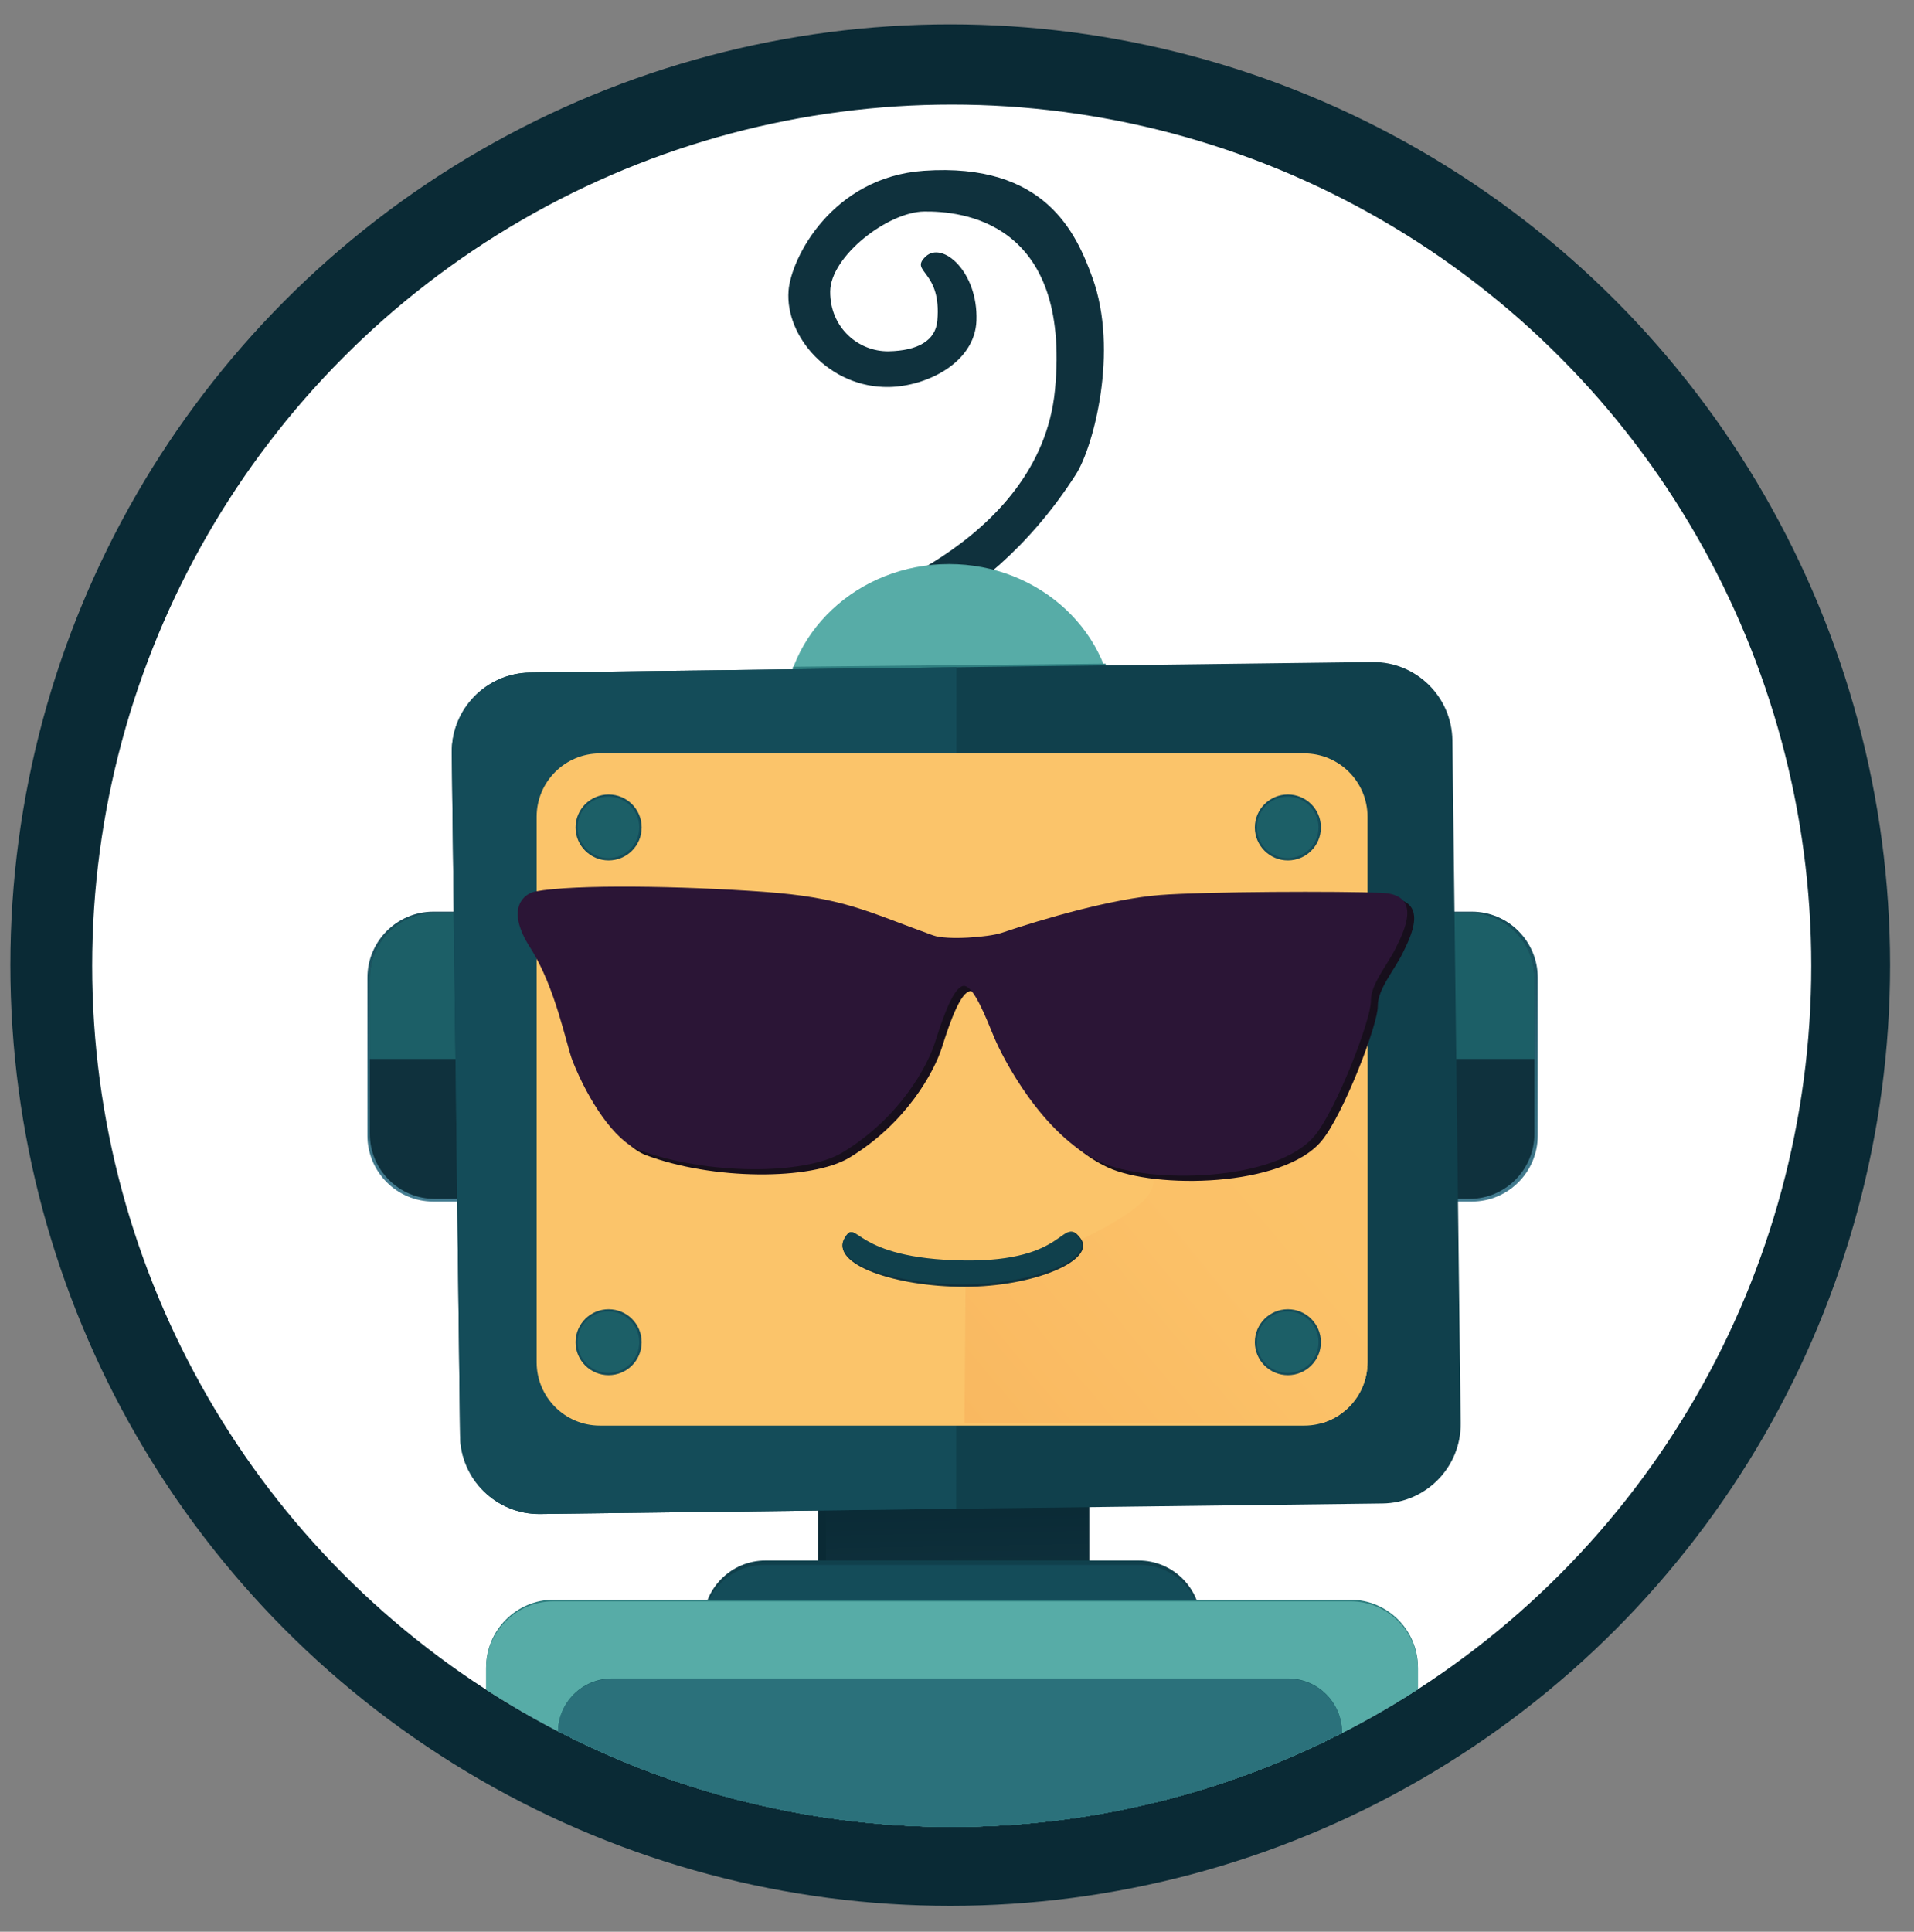 <?xml version="1.0" encoding="UTF-8" standalone="no"?>
<!DOCTYPE svg PUBLIC "-//W3C//DTD SVG 1.1//EN" "http://www.w3.org/Graphics/SVG/1.1/DTD/svg11.dtd">
<svg width="100%" height="100%" viewBox="0 0 993 1002" version="1.1" xmlns="http://www.w3.org/2000/svg" xmlns:xlink="http://www.w3.org/1999/xlink" xml:space="preserve" xmlns:serif="http://www.serif.com/" style="fill-rule:evenodd;clip-rule:evenodd;stroke-linejoin:round;stroke-miterlimit:2;">
    <rect x="0" y="0" width="993" height="1002" fill="#808080" stroke="none"/>
    <g transform="matrix(1,0,0,1,-2552,0)">
        <g id="sunglss" transform="matrix(1,0,0,1.979,2028.55,1575.68)">
            <rect x="523.921" y="-796.276" width="991.461" height="506.099" style="fill:none;"/>
            <g transform="matrix(1.108,0,0,0.555,-948.088,-791.137)">
                <ellipse cx="1773.03" cy="446.652" rx="440.073" ry="444.287" style="fill:rgb(10,42,53);"/>
            </g>
            <g transform="matrix(0.567,0,0,0.287,817.641,-649.436)">
                <circle cx="351.976" cy="370.614" r="786.475" style="fill:white;"/>
                <clipPath id="_clip1">
                    <circle cx="351.976" cy="370.614" r="786.475"/>
                </clipPath>
                <g clip-path="url(#_clip1)">
                    <g id="robot" transform="matrix(1.465,0,0,1.465,-776.666,-494.662)">
                        <g id="neck" transform="matrix(1,0,0,1,1.65,0)">
                            <g transform="matrix(0.981,0,0,1,16.54,0)">
                                <rect x="681.613" y="853.424" width="172.748" height="182.877" style="fill:rgb(10,42,53);"/>
                            </g>
                            <g transform="matrix(0.948,0,0,1,44.108,0)">
                                <rect x="681.613" y="853.424" width="172.748" height="182.877" style="fill:url(#_Linear2);"/>
                            </g>
                            <g transform="matrix(0.478,0,0,0.643,469.043,-29.012)">
                                <path d="M952.63,1600.77C952.63,1567.39 916.188,1540.29 871.301,1540.29L383.651,1540.29C338.764,1540.29 302.322,1567.39 302.322,1600.77L302.322,1745.52C302.322,1778.9 338.764,1806.01 383.651,1806.01L871.301,1806.01C916.188,1806.01 952.63,1778.9 952.63,1745.52L952.63,1600.77Z" style="fill:rgb(16,64,76);"/>
                            </g>
                            <g transform="matrix(0.478,0,0,0.629,469.043,-4.693)">
                                <path d="M952.63,1600.77C952.63,1567.39 916.951,1540.29 873.004,1540.29L381.948,1540.29C338.001,1540.29 302.322,1567.39 302.322,1600.77L302.322,1745.52C302.322,1778.9 338.001,1806.01 381.948,1806.01L873.004,1806.01C916.951,1806.01 952.63,1778.9 952.63,1745.52L952.63,1600.77Z" style="fill:rgb(20,76,89);"/>
                            </g>
                        </g>
                        <g id="Body" transform="matrix(1,0,0,1,-2.441,0)">
                            <g transform="matrix(0.895,0,0,1.689,211.444,-1615.74)">
                                <path d="M952.63,1565.34C952.63,1551.51 931.45,1540.29 905.362,1540.29L349.591,1540.29C323.502,1540.29 302.322,1551.51 302.322,1565.34L302.322,1780.95C302.322,1794.78 323.502,1806.01 349.591,1806.01L905.362,1806.01C931.45,1806.01 952.63,1794.78 952.63,1780.95L952.63,1565.34Z" style="fill:rgb(47,127,128);"/>
                            </g>
                            <g transform="matrix(0.895,0,0,1.68,211.444,-1600.82)">
                                <path d="M952.63,1565.34C952.63,1551.51 931.553,1540.29 905.593,1540.29L349.359,1540.29C323.399,1540.29 302.322,1551.51 302.322,1565.34L302.322,1780.95C302.322,1794.78 323.399,1806.01 349.359,1806.01L905.593,1806.01C931.553,1806.01 952.63,1794.78 952.63,1780.95L952.63,1565.34Z" style="fill:rgb(87,172,167);"/>
                            </g>
                            <g transform="matrix(0.753,0,0,1.341,299.272,-1030.6)">
                                <path d="M952.63,1565.34C952.63,1551.51 932.633,1540.29 908.003,1540.29L346.95,1540.29C322.319,1540.29 302.322,1551.51 302.322,1565.34L302.322,1780.95C302.322,1794.78 322.319,1806.01 346.95,1806.01L908.003,1806.01C932.633,1806.01 952.63,1794.78 952.63,1780.95L952.63,1565.34Z" style="fill:rgb(28,95,103);"/>
                            </g>
                            <g transform="matrix(0.753,0,0,1.334,299.272,-1019.52)">
                                <path d="M952.63,1565.34C952.63,1551.51 932.725,1540.29 908.207,1540.29L346.745,1540.29C322.227,1540.29 302.322,1551.51 302.322,1565.34L302.322,1780.95C302.322,1794.78 322.227,1806.01 346.745,1806.01L908.207,1806.01C932.725,1806.01 952.63,1794.78 952.63,1780.95L952.63,1565.34Z" style="fill:rgb(43,113,123);"/>
                            </g>
                        </g>
                        <g id="head">
                            <g id="bg">
                                <g id="ears">
                                    <g transform="matrix(1.124,0,0,0.68,65.659,-490.465)">
                                        <path d="M952.63,1600.77C952.63,1567.39 936.228,1540.29 916.026,1540.29L338.927,1540.29C318.724,1540.29 302.322,1567.39 302.322,1600.77L302.322,1745.52C302.322,1778.9 318.724,1806.01 338.927,1806.01L916.026,1806.01C936.228,1806.01 952.63,1778.9 952.63,1745.52L952.63,1600.77Z" style="fill:url(#_Linear3);"/>
                                    </g>
                                    <g transform="matrix(0.323,0,0,0.671,309.313,-475.887)">
                                        <path d="M952.63,1600.77C952.63,1567.39 896.338,1540.29 827.002,1540.29L427.95,1540.29C358.614,1540.29 302.322,1567.39 302.322,1600.77L302.322,1745.52C302.322,1778.9 358.614,1806.01 427.95,1806.01L827.002,1806.01C896.338,1806.01 952.63,1778.9 952.63,1745.52L952.63,1600.77Z" style="fill:rgb(15,49,61);"/>
                                        <clipPath id="_clip4">
                                            <path d="M952.63,1600.77C952.63,1567.39 896.338,1540.29 827.002,1540.29L427.95,1540.29C358.614,1540.29 302.322,1567.39 302.322,1600.77L302.322,1745.52C302.322,1778.9 358.614,1806.01 427.95,1806.01L827.002,1806.01C896.338,1806.01 952.63,1778.9 952.63,1745.52L952.63,1600.77Z"/>
                                        </clipPath>
                                        <g clip-path="url(#_clip4)">
                                            <g transform="matrix(3.095,0,0,1.49,-957.294,709.061)">
                                                <rect x="386.766" y="513.697" width="288.628" height="135.256" style="fill:rgb(28,95,103);"/>
                                            </g>
                                        </g>
                                    </g>
                                    <g transform="matrix(0.323,0,0,0.671,826.631,-475.887)">
                                        <path d="M952.63,1600.77C952.63,1567.39 896.338,1540.29 827.002,1540.29L427.95,1540.29C358.614,1540.29 302.322,1567.39 302.322,1600.77L302.322,1745.52C302.322,1778.9 358.614,1806.01 427.95,1806.01L827.002,1806.01C896.338,1806.01 952.63,1778.9 952.63,1745.52L952.63,1600.77Z" style="fill:rgb(15,49,61);"/>
                                        <clipPath id="_clip5">
                                            <path d="M952.63,1600.77C952.63,1567.39 896.338,1540.29 827.002,1540.29L427.95,1540.29C358.614,1540.29 302.322,1567.39 302.322,1600.77L302.322,1745.52C302.322,1778.9 358.614,1806.01 427.95,1806.01L827.002,1806.01C896.338,1806.01 952.63,1778.9 952.63,1745.52L952.63,1600.77Z"/>
                                        </clipPath>
                                        <g clip-path="url(#_clip5)">
                                            <g transform="matrix(3.095,0,0,1.49,-957.294,709.061)">
                                                <rect x="386.766" y="513.697" width="288.628" height="135.256" style="fill:rgb(28,95,103);"/>
                                            </g>
                                        </g>
                                    </g>
                                </g>
                                <g transform="matrix(-0.009,-1.086,-1.168,0.01,1193.19,1454.61)">
                                    <path d="M982.152,410.235L1006.43,413.543C1006.43,413.543 1038.71,306.817 1128.83,298.062C1226.33,288.588 1231.93,348 1231.9,367.163C1231.87,386.653 1206.64,417.505 1186.48,417.823C1165.68,418.152 1151.69,402.961 1151.85,386.843C1152,371.208 1157.75,361.719 1169.04,360.674C1198.34,357.96 1197.02,375.644 1206.03,366.633C1215.04,357.623 1197.06,338.617 1169.04,339.737C1144.8,340.706 1131.49,366.759 1131.32,386.843C1131.05,418.565 1160.73,442.142 1187.03,440.092C1205.82,438.628 1252.07,416.226 1255.27,367.163C1259.5,302.39 1218.87,286.024 1193.09,277.543C1150.93,263.673 1095.93,277.714 1080.24,287.246C995.072,338.986 982.152,410.235 982.152,410.235Z" style="fill:rgb(15,49,61);"/>
                                </g>
                                <g transform="matrix(1,0,0,1,-20.221,-15.045)">
                                    <g id="antenna">
                                        <ellipse cx="788.939" cy="451.706" rx="103.111" ry="96.439" style="fill:rgb(87,172,167);"/>
                                    </g>
                                </g>
                                <g transform="matrix(1.388,0,0,0.375,-261.995,243.285)">
                                    <path d="M813.078,424.053L672.323,429.221L672.847,542.451L813.078,542.451L813.078,424.053Z" style="fill:rgb(47,127,128);"/>
                                </g>
                                <g transform="matrix(0.961,-0.012,0.024,1.974,130.062,-2628.42)">
                                    <path d="M952.63,1565.34C952.63,1551.51 929.578,1540.29 901.184,1540.29L353.769,1540.29C325.374,1540.29 302.322,1551.51 302.322,1565.34L302.322,1780.95C302.322,1794.78 325.374,1806.01 353.769,1806.01L901.184,1806.01C929.578,1806.01 952.63,1794.78 952.63,1780.95L952.63,1565.34Z" style="fill:rgb(16,64,76);"/>
                                    <clipPath id="_clip6">
                                        <path d="M952.63,1565.34C952.63,1551.51 929.578,1540.29 901.184,1540.29L353.769,1540.29C325.374,1540.29 302.322,1551.51 302.322,1565.34L302.322,1780.95C302.322,1794.78 325.374,1806.01 353.769,1806.01L901.184,1806.01C929.578,1806.01 952.63,1794.78 952.63,1780.95L952.63,1565.34Z"/>
                                    </clipPath>
                                    <g clip-path="url(#_clip6)">
                                        <g transform="matrix(1.04,0.006,-0.013,0.507,-176.717,1328.32)">
                                            <rect x="414.891" y="366.824" width="366.78" height="681.035" style="fill:rgb(20,76,89);"/>
                                        </g>
                                    </g>
                                </g>
                            </g>
                            <g id="face" transform="matrix(1,0,0,1,5.836,0)">
                                <g transform="matrix(0.798,0,0,1.577,264.069,-1970.78)">
                                    <path d="M952.63,1565.34C952.63,1551.51 930.442,1540.29 903.112,1540.29L351.84,1540.29C324.51,1540.29 302.322,1551.51 302.322,1565.34L302.322,1780.95C302.322,1794.78 324.51,1806.01 351.84,1806.01L903.112,1806.01C930.442,1806.01 952.63,1794.78 952.63,1780.95L952.63,1565.34Z" style="fill:rgb(251,196,106);"/>
                                    <clipPath id="_clip7">
                                        <path d="M952.63,1565.34C952.63,1551.51 930.442,1540.29 903.112,1540.29L351.84,1540.29C324.51,1540.29 302.322,1551.51 302.322,1565.34L302.322,1780.95C302.322,1794.78 324.51,1806.01 351.84,1806.01L903.112,1806.01C930.442,1806.01 952.63,1794.78 952.63,1780.95L952.63,1565.34Z"/>
                                    </clipPath>
                                    <g clip-path="url(#_clip7)">
                                        <g transform="matrix(1.253,0,0,0.634,-330.856,1249.58)">
                                            <path d="M772.578,875.944L773.227,790.118C773.227,790.118 890.59,751.845 890.661,725.928C890.748,693.68 909.717,685.55 909.717,685.55L952.294,566.969L1065.02,617.202L1065.02,875.944L773.633,875.944" style="fill:url(#_Linear8);"/>
                                        </g>
                                    </g>
                                </g>
                                <g id="Layer10">
                                    <g transform="matrix(1.006,0,0,0.929,-4.917,56.012)">
                                        <path d="M772.831,774.085C838.15,775.149 833.491,742.475 844.766,758.209C855.375,773.015 815.833,790.91 772.831,790.91C729.828,790.91 688.952,775.798 698.486,758.209C706.351,743.7 703.035,772.948 772.831,774.085Z" style="fill:rgb(15,49,61);"/>
                                    </g>
                                    <g transform="matrix(1,0,0,0.887,-0.745,87.733)">
                                        <path d="M772.831,774.085C838.15,775.149 833.491,742.475 844.766,758.209C855.375,773.015 815.833,790.91 772.831,790.91C729.828,790.91 688.952,775.798 698.486,758.209C706.351,743.7 703.035,772.948 772.831,774.085Z" style="fill:rgb(16,64,76);"/>
                                    </g>
                                </g>
                                <g id="eyes">
                                    <g id="eye" transform="matrix(0.662,0,0,0.63,214.301,235.493)">
                                        <g transform="matrix(1.551,0,0,1.555,-347.418,-393.555)">
                                            <ellipse cx="644.59" cy="657.275" rx="80.683" ry="85.77" style="fill:rgb(249,184,96);"/>
                                        </g>
                                        <g transform="matrix(1.538,0,0,1.538,-339.551,-382.701)">
                                            <ellipse cx="644.59" cy="657.275" rx="80.683" ry="85.77" style="fill:rgb(253,247,218);"/>
                                        </g>
                                        <g transform="matrix(1,0,0,1,7.408,-28.915)">
                                            <ellipse cx="644.59" cy="657.275" rx="80.683" ry="85.77" style="fill:rgb(15,49,61);"/>
                                        </g>
                                        <g transform="matrix(1.4,0,0,1.543,-266.657,-350.715)">
                                            <ellipse cx="631.38" cy="617.866" rx="16.856" ry="16.534" style="fill:rgb(253,247,218);"/>
                                        </g>
                                    </g>
                                    <g id="eye1" serif:id="eye" transform="matrix(0.662,0,0,0.63,463.529,235.493)">
                                        <g transform="matrix(1.556,0,0,1.547,-350.84,-388.575)">
                                            <ellipse cx="644.59" cy="657.275" rx="80.683" ry="85.77" style="fill:rgb(249,184,96);"/>
                                        </g>
                                        <g transform="matrix(1.538,0,0,1.538,-339.551,-382.701)">
                                            <ellipse cx="644.59" cy="657.275" rx="80.683" ry="85.77" style="fill:rgb(253,247,218);"/>
                                        </g>
                                        <g transform="matrix(1,0,0,1,7.408,-28.915)">
                                            <ellipse cx="644.59" cy="657.275" rx="80.683" ry="85.77" style="fill:rgb(15,49,61);"/>
                                        </g>
                                        <g transform="matrix(1.4,0,0,1.543,-266.657,-350.715)">
                                            <ellipse cx="631.38" cy="617.866" rx="16.856" ry="16.534" style="fill:rgb(253,247,218);"/>
                                        </g>
                                    </g>
                                </g>
                                <g id="rivets" transform="matrix(1,0,0,1,-0.445,-9.363)">
                                    <g id="rivet" transform="matrix(1,0,0,1,-14.555,332.036)">
                                        <g transform="matrix(1.036,0,0,1.023,406.16,-14.62)">
                                            <ellipse cx="563.088" cy="505.616" rx="19.927" ry="20.089" style="fill:rgb(20,76,89);"/>
                                        </g>
                                        <g transform="matrix(0.966,0,0,0.954,445.462,20.221)">
                                            <ellipse cx="563.088" cy="505.616" rx="19.927" ry="20.089" style="fill:rgb(28,95,103);"/>
                                        </g>
                                    </g>
                                    <g id="rivet1" serif:id="rivet" transform="matrix(1,0,0,1,-438.802,332.036)">
                                        <g transform="matrix(1.036,0,0,1.023,406.16,-14.62)">
                                            <ellipse cx="563.088" cy="505.616" rx="19.927" ry="20.089" style="fill:rgb(20,76,89);"/>
                                        </g>
                                        <g transform="matrix(0.966,0,0,0.954,445.462,20.221)">
                                            <ellipse cx="563.088" cy="505.616" rx="19.927" ry="20.089" style="fill:rgb(28,95,103);"/>
                                        </g>
                                    </g>
                                    <g id="rivet2" serif:id="rivet" transform="matrix(1,0,0,1,-438.802,11.161)">
                                        <g transform="matrix(1.036,0,0,1.023,406.16,-14.62)">
                                            <ellipse cx="563.088" cy="505.616" rx="19.927" ry="20.089" style="fill:rgb(20,76,89);"/>
                                        </g>
                                        <g transform="matrix(0.966,0,0,0.954,445.462,20.221)">
                                            <ellipse cx="563.088" cy="505.616" rx="19.927" ry="20.089" style="fill:rgb(28,95,103);"/>
                                        </g>
                                    </g>
                                    <g id="rivet3" serif:id="rivet" transform="matrix(1,0,0,1,-14.555,11.161)">
                                        <g transform="matrix(1.036,0,0,1.023,406.16,-14.62)">
                                            <ellipse cx="563.088" cy="505.616" rx="19.927" ry="20.089" style="fill:rgb(20,76,89);"/>
                                        </g>
                                        <g transform="matrix(0.966,0,0,0.954,445.462,20.221)">
                                            <ellipse cx="563.088" cy="505.616" rx="19.927" ry="20.089" style="fill:rgb(28,95,103);"/>
                                        </g>
                                    </g>
                                </g>
                            </g>
                        </g>
                    </g>
                </g>
            </g>
            <g transform="matrix(1.755,0,0,0.887,-4307.19,-952.154)">
                <g transform="matrix(1,0,0,1,2.031,1.535)">
                    <path d="M2910.75,439.252C2907.61,439.838 2901.66,444.031 2909.23,455.839C2916.8,467.647 2919.91,484.652 2921.79,489.382C2926.37,500.926 2934.16,512.882 2941.35,515.598C2960.97,523.021 2990.3,523.18 3001.59,516.353C3018.44,506.162 3026.68,490.937 3028.96,483.672C3031.25,476.407 3034.43,467.339 3037.37,467.152C3040.3,466.965 3043.94,476.437 3046.36,482.282C3048.77,488.126 3060.49,511.244 3077.99,519.276C3091.92,525.671 3129.63,525.175 3141.12,511.452C3147.51,503.818 3157.87,477.034 3157.77,471.499C3157.69,466.695 3162.68,460.901 3165.03,456.12C3167.38,451.338 3173.3,440.165 3160.96,439.646C3148.72,439.131 3108.84,439.249 3095.37,440.303C3081.19,441.413 3060.9,447.326 3048.6,451.476C3044.88,452.733 3032.57,453.744 3028.31,452.214C3008.5,445.081 3001.97,441.04 2978.1,439.335C2954.23,437.63 2922.43,437.074 2910.75,439.252Z" style="fill:rgb(23,15,28);"/>
                </g>
                <path d="M2910.75,439.252C2907.61,439.838 2901.66,444.031 2909.23,455.839C2916.8,467.647 2919.91,484.652 2921.79,489.382C2926.37,500.926 2934.16,512.882 2941.35,515.598C2960.97,523.021 2990.3,523.18 3001.59,516.353C3018.44,506.162 3026.68,490.937 3028.96,483.672C3031.25,476.407 3034.43,467.339 3037.37,467.152C3040.3,466.965 3043.94,476.437 3046.36,482.282C3048.77,488.126 3060.49,511.244 3077.99,519.276C3091.92,525.671 3129.63,525.175 3141.12,511.452C3147.51,503.818 3157.87,477.034 3157.77,471.499C3157.69,466.695 3162.68,460.901 3165.03,456.12C3167.38,451.338 3173.3,440.165 3160.96,439.646C3148.72,439.131 3108.84,439.249 3095.37,440.303C3081.19,441.413 3060.9,447.326 3048.6,451.476C3044.88,452.733 3032.57,453.744 3028.31,452.214C3008.5,445.081 3001.97,441.04 2978.1,439.335C2954.23,437.63 2922.43,437.074 2910.75,439.252Z" style="fill:rgb(43,21,54);"/>
            </g>
        </g>
    </g>
    <defs>
        <linearGradient id="_Linear2" x1="0" y1="0" x2="1" y2="0" gradientUnits="userSpaceOnUse" gradientTransform="matrix(-1.054,-55.713,58.746,-0.999,768.283,980.099)"><stop offset="0" style="stop-color:rgb(15,49,61);stop-opacity:1"/><stop offset="1" style="stop-color:rgb(10,42,53);stop-opacity:1"/></linearGradient>
        <linearGradient id="_Linear3" x1="0" y1="0" x2="1" y2="0" gradientUnits="userSpaceOnUse" gradientTransform="matrix(-1.719,258.542,-156.475,-2.841,886.977,1549.5)"><stop offset="0" style="stop-color:rgb(20,76,89);stop-opacity:1"/><stop offset="1" style="stop-color:rgb(69,125,145);stop-opacity:1"/></linearGradient>
        <linearGradient id="_Linear8" x1="0" y1="0" x2="1" y2="0" gradientUnits="userSpaceOnUse" gradientTransform="matrix(307.83,-258.484,258.484,307.83,771.423,875.616)"><stop offset="0" style="stop-color:rgb(249,184,96);stop-opacity:1"/><stop offset="0.47" style="stop-color:rgb(251,193,104);stop-opacity:1"/><stop offset="1" style="stop-color:rgb(251,196,106);stop-opacity:1"/></linearGradient>
    </defs>
</svg>
